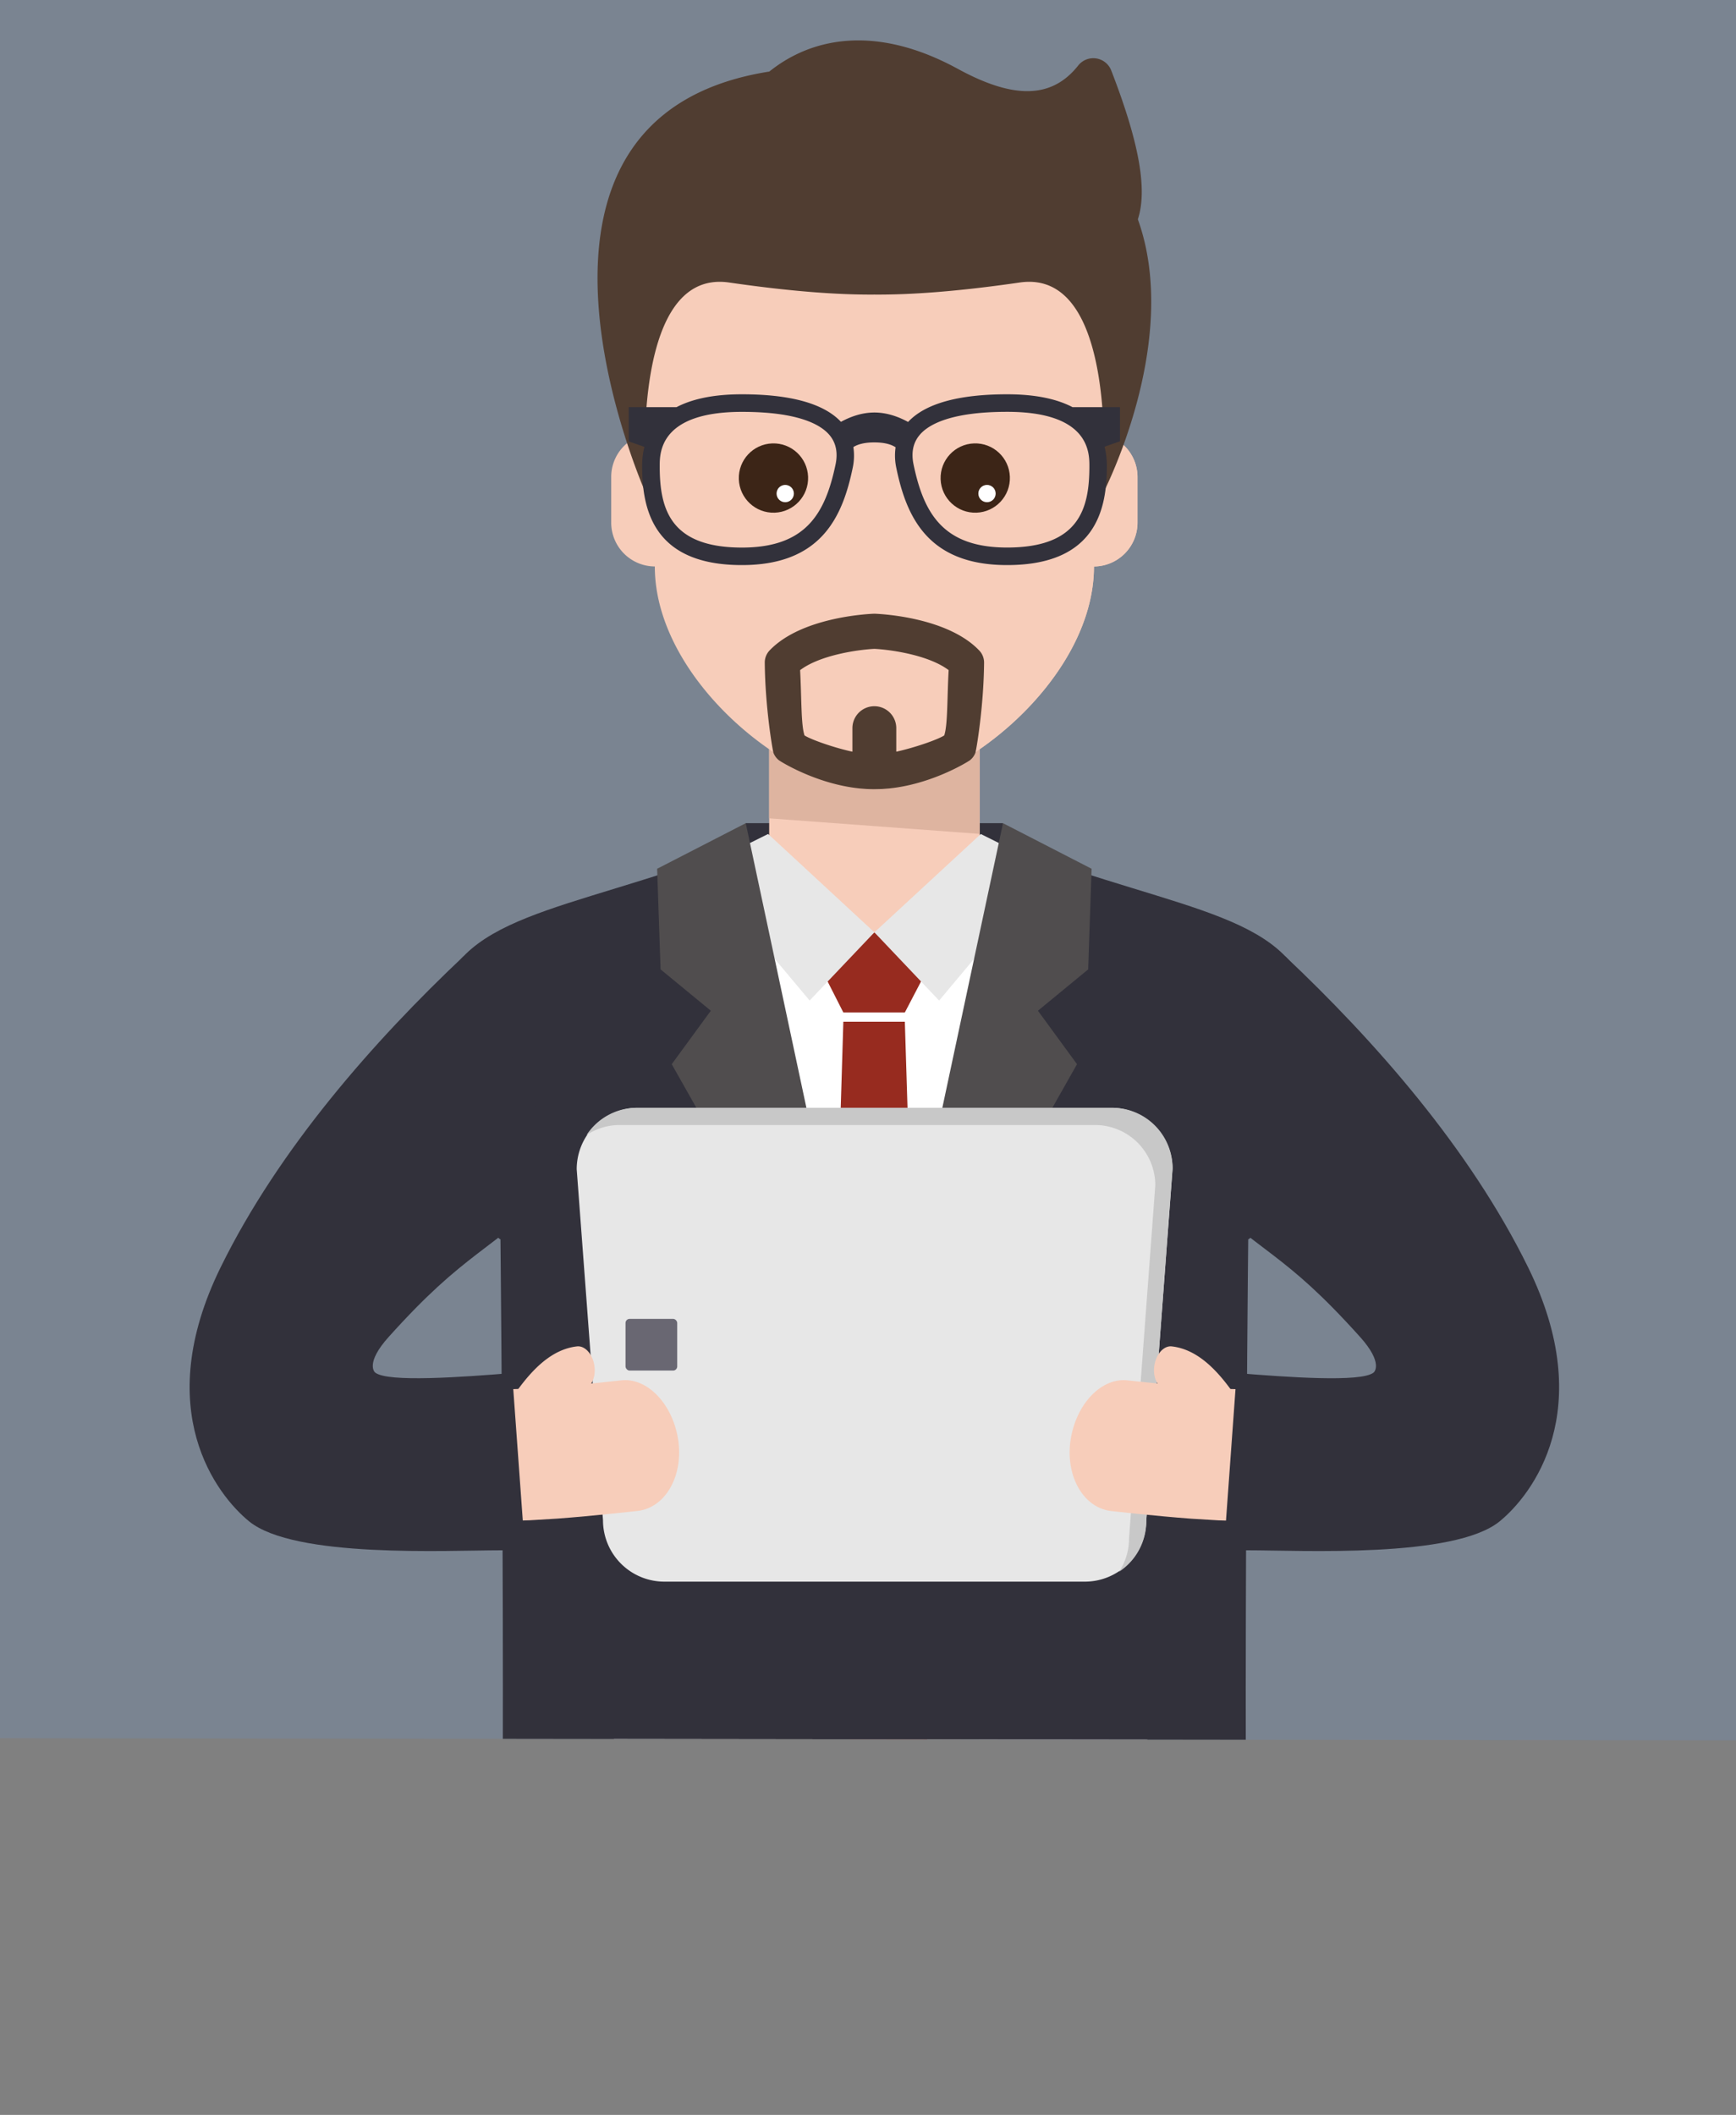 <svg xmlns="http://www.w3.org/2000/svg" xmlns:xlink="http://www.w3.org/1999/xlink" viewBox="0 0 999 1216.73"><rect x="0" y="0" width="999" height="1216.73" fill="#808080" stroke="none"/><defs><style>.cls-1{fill:#7a8491;}.cls-2{isolation:isolate;}.cls-3{clip-path:url(#clip-path);}.cls-4{fill:#32313b;}.cls-13,.cls-5{fill:#f7cdba;}.cls-6{fill:#deb4a0;}.cls-11,.cls-13,.cls-6{mix-blend-mode:multiply;}.cls-7{fill:#fff;}.cls-8{fill:#972b1f;}.cls-9{fill:#e7e7e7;}.cls-10{fill:#504d4e;}.cls-11{fill:#c8c8c8;}.cls-12{fill:#696772;}.cls-14{fill:#3c2517;}.cls-15{fill:#503d31;}</style><clipPath id="clip-path" transform="translate(-1)"><polygon class="cls-1" points="1000 1001.25 1 1000 1 0 1000 0 1000 1001.25"/></clipPath></defs><title>m1-square-avatar-1000x1000</title><g class="cls-2"><g id="m1"><polygon class="cls-1" points="999 1001.25 0 1000 0 0 999 0 999 1001.25"/><g class="cls-3"><g id="man"><rect class="cls-4" x="429.15" y="473.59" width="148.04" height="62.79"/><polygon class="cls-5" points="582.66 492.44 563.79 483.73 563.79 423.72 442.63 423.72 442.63 483.73 423.67 491.91 428.72 662.11 442.63 662.11 442.63 688.2 563.79 688.2 563.79 662.11 577.62 662.11 582.66 492.44"/><polygon class="cls-6" points="442.63 423.72 442.63 470.8 563.79 479.75 563.79 423.72 442.63 423.72"/><path class="cls-7" d="M585.36,492.83l-4.5,16.91c-7.79,22.32-27.76,58.81-75.19,58.81-53.5,0-73.91-46.47-80.25-66.6L423,492.83c-98.54,37-68.31,345.64-68.31,345.64l-0.62,256.33,150.35,0,158.43,0-4.13-256.33S683.9,529.86,585.36,492.83Z" transform="translate(-1)"/><polygon class="cls-8" points="532.33 560.22 520.7 582.49 485.31 582.49 474.01 560.22 503.17 536.38 532.33 560.22"/><path class="cls-9" d="M504.17,536.38l-37.26,39.23-63.71-76L443,479.8l15,13.84Z" transform="translate(-1)"/><polygon class="cls-9" points="564.41 479.82 503.18 536.38 540.43 575.63 604.13 499.58 564.41 479.82"/><polygon class="cls-8" points="520.7 587.82 535.11 1051.65 503.17 1086.96 471.23 1051.65 485.31 587.82 520.7 587.82"/><path class="cls-4" d="M756.27,582.16c-9.67-56.58-72.36-56.6-170.91-93.62,0,0-81.2,328.64-81.2,328.65S423,488.54,423,488.54c-98.54,37-161.24,37-170.91,93.62C236.43,673.6,288.63,713.53,289,713c0,0,4.26,405.85-2.13,503.69l202.12,0,15.14-70.67,15.14,70.67,202.12,0C715,1118.87,719.3,713,719.3,713,719.7,713.53,771.9,673.6,756.27,582.16Z" transform="translate(-1)"/><polygon class="cls-10" points="378.16 499.81 380.14 557.7 409.05 581.48 386.55 612.24 502.4 817.19 429.15 473.59 378.16 499.81"/><polygon class="cls-10" points="628.17 499.81 626.2 557.7 597.29 581.48 619.78 612.24 503.93 817.19 577.19 473.59 628.17 499.81"/><path class="cls-9" d="M625.28,909.94H383.36A35.34,35.34,0,0,1,348,874.6L332.87,672.67a35.34,35.34,0,0,1,35.34-35.34H640.42a35.34,35.34,0,0,1,35.34,35.34L660.62,874.6A35.34,35.34,0,0,1,625.28,909.94Z" transform="translate(-1)"/><path class="cls-11" d="M641.07,637.33H367.57a34.65,34.65,0,0,0-29,15.63,34.51,34.51,0,0,1,19.06-5.72h273.5a34.7,34.7,0,0,1,34.7,34.7L650.7,885.16A34.51,34.51,0,0,1,645,904.22a34.65,34.65,0,0,0,15.63-29L675.76,672A34.7,34.7,0,0,0,641.07,637.33Z" transform="translate(-1)"/><rect class="cls-12" x="359.97" y="758.76" width="29.74" height="29.74" rx="2.36" ry="2.36"/><path class="cls-5" d="M358.21,794.17s-23.76,2.64-42.21,4l-13.48.81-11.63.36-11.17,0L277.95,875l14,0.06,14-.43,15.72-.95c21.2-1.58,46.59-4.47,46.59-4.47,16.3-2.14,26.34-21.13,22.88-41.67C387.64,806.86,372.86,792.27,358.21,794.17Z" transform="translate(-1)"/><path class="cls-5" d="M333,774.6c-12.52,1.41-22.24,10.28-29.56,19.12a117.5,117.5,0,0,0-12.27,18.11c-2.93,5.49-2.24,13.5,1.95,17.65s10.15,3,13-2.72c0.06-.12.92-1.76,2.42-4.18a85.33,85.33,0,0,1,6.26-8.82c5.27-6.5,12.36-13.09,20.92-14.07,4.95-.56,8.26-6.62,7.39-13.53S337.74,774.06,333,774.6Z" transform="translate(-1)"/><path class="cls-4" d="M289.23,891.91c-31.08,0-118.69,4.66-144.89-16.66-18.4-15-56.84-63.78-16.36-146.18,33.62-68.45,88.46-130.48,139.81-178.94l60.85,127.08c-47.64,45-59.17,42.1-103.95,91.92-13.56,15.08-8.16,20.22-7.83,20.49,7.17,5.84,50.44,2.59,78.83.31L303,890.62C293.59,891.37,299,891.91,289.23,891.91Z" transform="translate(-1)"/><path class="cls-5" d="M650.13,794.17s23.76,2.64,42.21,4L705.83,799l11.63,0.36,11.17,0,1.77,75.7-14,.06-14-.43-15.72-.95c-21.2-1.58-46.59-4.47-46.59-4.47-16.3-2.14-26.34-21.13-22.88-41.67C620.7,806.86,635.48,792.27,650.13,794.17Z" transform="translate(-1)"/><path class="cls-5" d="M675.33,774.6c12.52,1.41,22.24,10.28,29.55,19.12a117.49,117.49,0,0,1,12.27,18.11c2.93,5.49,2.24,13.5-1.95,17.65s-10.15,3-13-2.72c-0.06-.12-0.92-1.76-2.42-4.18a85.33,85.33,0,0,0-6.26-8.82c-5.27-6.5-12.36-13.09-20.92-14.07-4.95-.56-8.26-6.62-7.39-13.53S670.6,774.06,675.33,774.6Z" transform="translate(-1)"/><path class="cls-4" d="M719.1,891.91c31.08,0,118.69,4.66,144.89-16.66,18.4-15,56.84-63.78,16.36-146.18-33.62-68.45-88.46-130.48-139.81-178.94L681.42,678.65c47.64,45,57.45,40.67,102.23,90.49,13.56,15.08,8.16,20.22,7.83,20.49-7.17,5.84-50.44,2.59-78.83.31l-7.28,100.68C714.75,891.37,709.31,891.91,719.1,891.91Z" transform="translate(-1)"/><path class="cls-5" d="M636.38,250l4.1-53.31c0-69.72-66.64-126.21-136.3-126.21S367.88,127,367.88,196.67l4.1,53.26a24.74,24.74,0,0,0-10.36,5.25,25.14,25.14,0,0,0-8.89,19.23v26.25a25.21,25.21,0,0,0,25.09,25.23c0,65.84,79.1,128.24,126.36,128.24s126.36-62.4,126.36-128.24a25.23,25.23,0,0,0,25.06-25.22V274.43A25.2,25.2,0,0,0,636.38,250Z" transform="translate(-1)"/><path class="cls-13" d="M636.38,250l4.1-53.31c0-69.72-66.64-126.21-136.3-126.21h0V249.68c-18.41,39.16-30.29,95.92-30.29,95.92h30.29V454.14h0c47.26,0,126.35-62.41,126.35-128.23a25.23,25.23,0,0,0,25.06-25.22V274.43A25.2,25.2,0,0,0,636.38,250Z" transform="translate(-1)"/><circle class="cls-13" cx="446.1" cy="280.07" r="19.94" transform="translate(-10.5 15.74) rotate(-2)"/><circle class="cls-14" cx="446.1" cy="275.02" r="19.94" transform="translate(-10.33 15.74) rotate(-2)"/><circle class="cls-7" cx="452.87" cy="283.95" r="4.98" transform="translate(-10.64 15.98) rotate(-2)"/><circle class="cls-13" cx="562.22" cy="280.07" r="19.94" transform="translate(-10.43 19.8) rotate(-2)"/><circle class="cls-14" cx="562.22" cy="275.02" r="19.94" transform="translate(-10.26 19.79) rotate(-2)"/><circle class="cls-7" cx="568.98" cy="283.95" r="4.98" transform="translate(-10.56 20.03) rotate(-2)"/><path class="cls-15" d="M564.45,374.17c-18.09-18.9-55.65-20.91-59.88-21.08h-0.8c-4.22.17-41.78,2.18-59.87,21.08a10.07,10.07,0,0,0-2.81,7.07c0.23,26.07,4.6,50.83,5,51.87a10.08,10.08,0,0,0,3.1,4.24c0.85,0.69,26.15,16.7,55,16.7s54.14-16,55-16.69a10.09,10.09,0,0,0,3.11-4.25c0.4-1,4.77-25.81,5-51.87A10.07,10.07,0,0,0,564.45,374.17ZM544.37,423.1c-3.66,2.39-16.88,7-27.6,9.36V418.92a12.62,12.62,0,1,0-25.24,0v13.54c-10.73-2.32-23.92-7-27.56-9.36-2.06-6.07-1.65-21.36-2.54-37.56,11.71-8.87,34-11.82,42.74-12.25,8.77,0.43,31,3.38,42.74,12.24C546,401.66,546.42,417,544.37,423.1Z" transform="translate(-1)"/><path class="cls-15" d="M655.79,126.17c5.54-16.84,1-43.57-15.32-85.64a11.08,11.08,0,0,0-19.11-2.71C606,57.1,583.9,56.91,552.2,39.62c-46.72-25.49-83.84-18.26-108.48,1.55-168.27,26.46-70.77,243.36-70.77,243.36s-11.54-130.56,47.63-122c36.37,5.29,63.33,7.09,83.6,6.94,20.27,0.15,47.23-1.65,83.6-6.94,59.17-8.61,47.63,122,47.63,122S681.24,196.88,655.79,126.17Z" transform="translate(-1)"/><path class="cls-4" d="M645.53,234.25H618.21c-8.64-4.53-20.72-7.41-37.64-7.41-28.13,0-47.22,5.39-57,15.92-4.63-2.55-11.55-5.44-19.38-5.44s-14.61,2.84-19.25,5.37c-9.82-10.48-28.88-15.85-57-15.85-16.92,0-29,2.89-37.64,7.41H362.82v19.68l9,3.17a45.52,45.52,0,0,0-1.3,11c0,24.46,6,57,57.42,57,46,0,58-28.28,63.76-55.95a33.41,33.41,0,0,0,.38-11.94c2.24-1.43,5.94-2.69,12.06-2.69,6.27,0,10,1.32,12.24,2.8a33.46,33.46,0,0,0,.4,11.83c5.73,27.66,17.79,55.95,63.76,55.95,51.47,0,57.42-32.51,57.42-57a45.46,45.46,0,0,0-1.32-11.1l8.85-3.11V234.25ZM481.85,267.12c-6,28.75-17.4,47.9-53.88,47.9-41.59,0-47.33-22.53-47.33-46.87,0-7.72,0-31.21,47.33-31.21,32.65,0,45.52,7.39,50.57,13.59C482.11,254.91,483.22,260.49,481.85,267.12ZM580.57,315c-36.48,0-47.92-19.15-53.88-47.9-1.37-6.63-.26-12.21,3.31-16.59,5-6.2,17.92-13.59,50.57-13.59,47.33,0,47.33,23.49,47.33,31.21C627.9,292.49,622.16,315,580.57,315Z" transform="translate(-1)"/></g></g></g></g></svg>